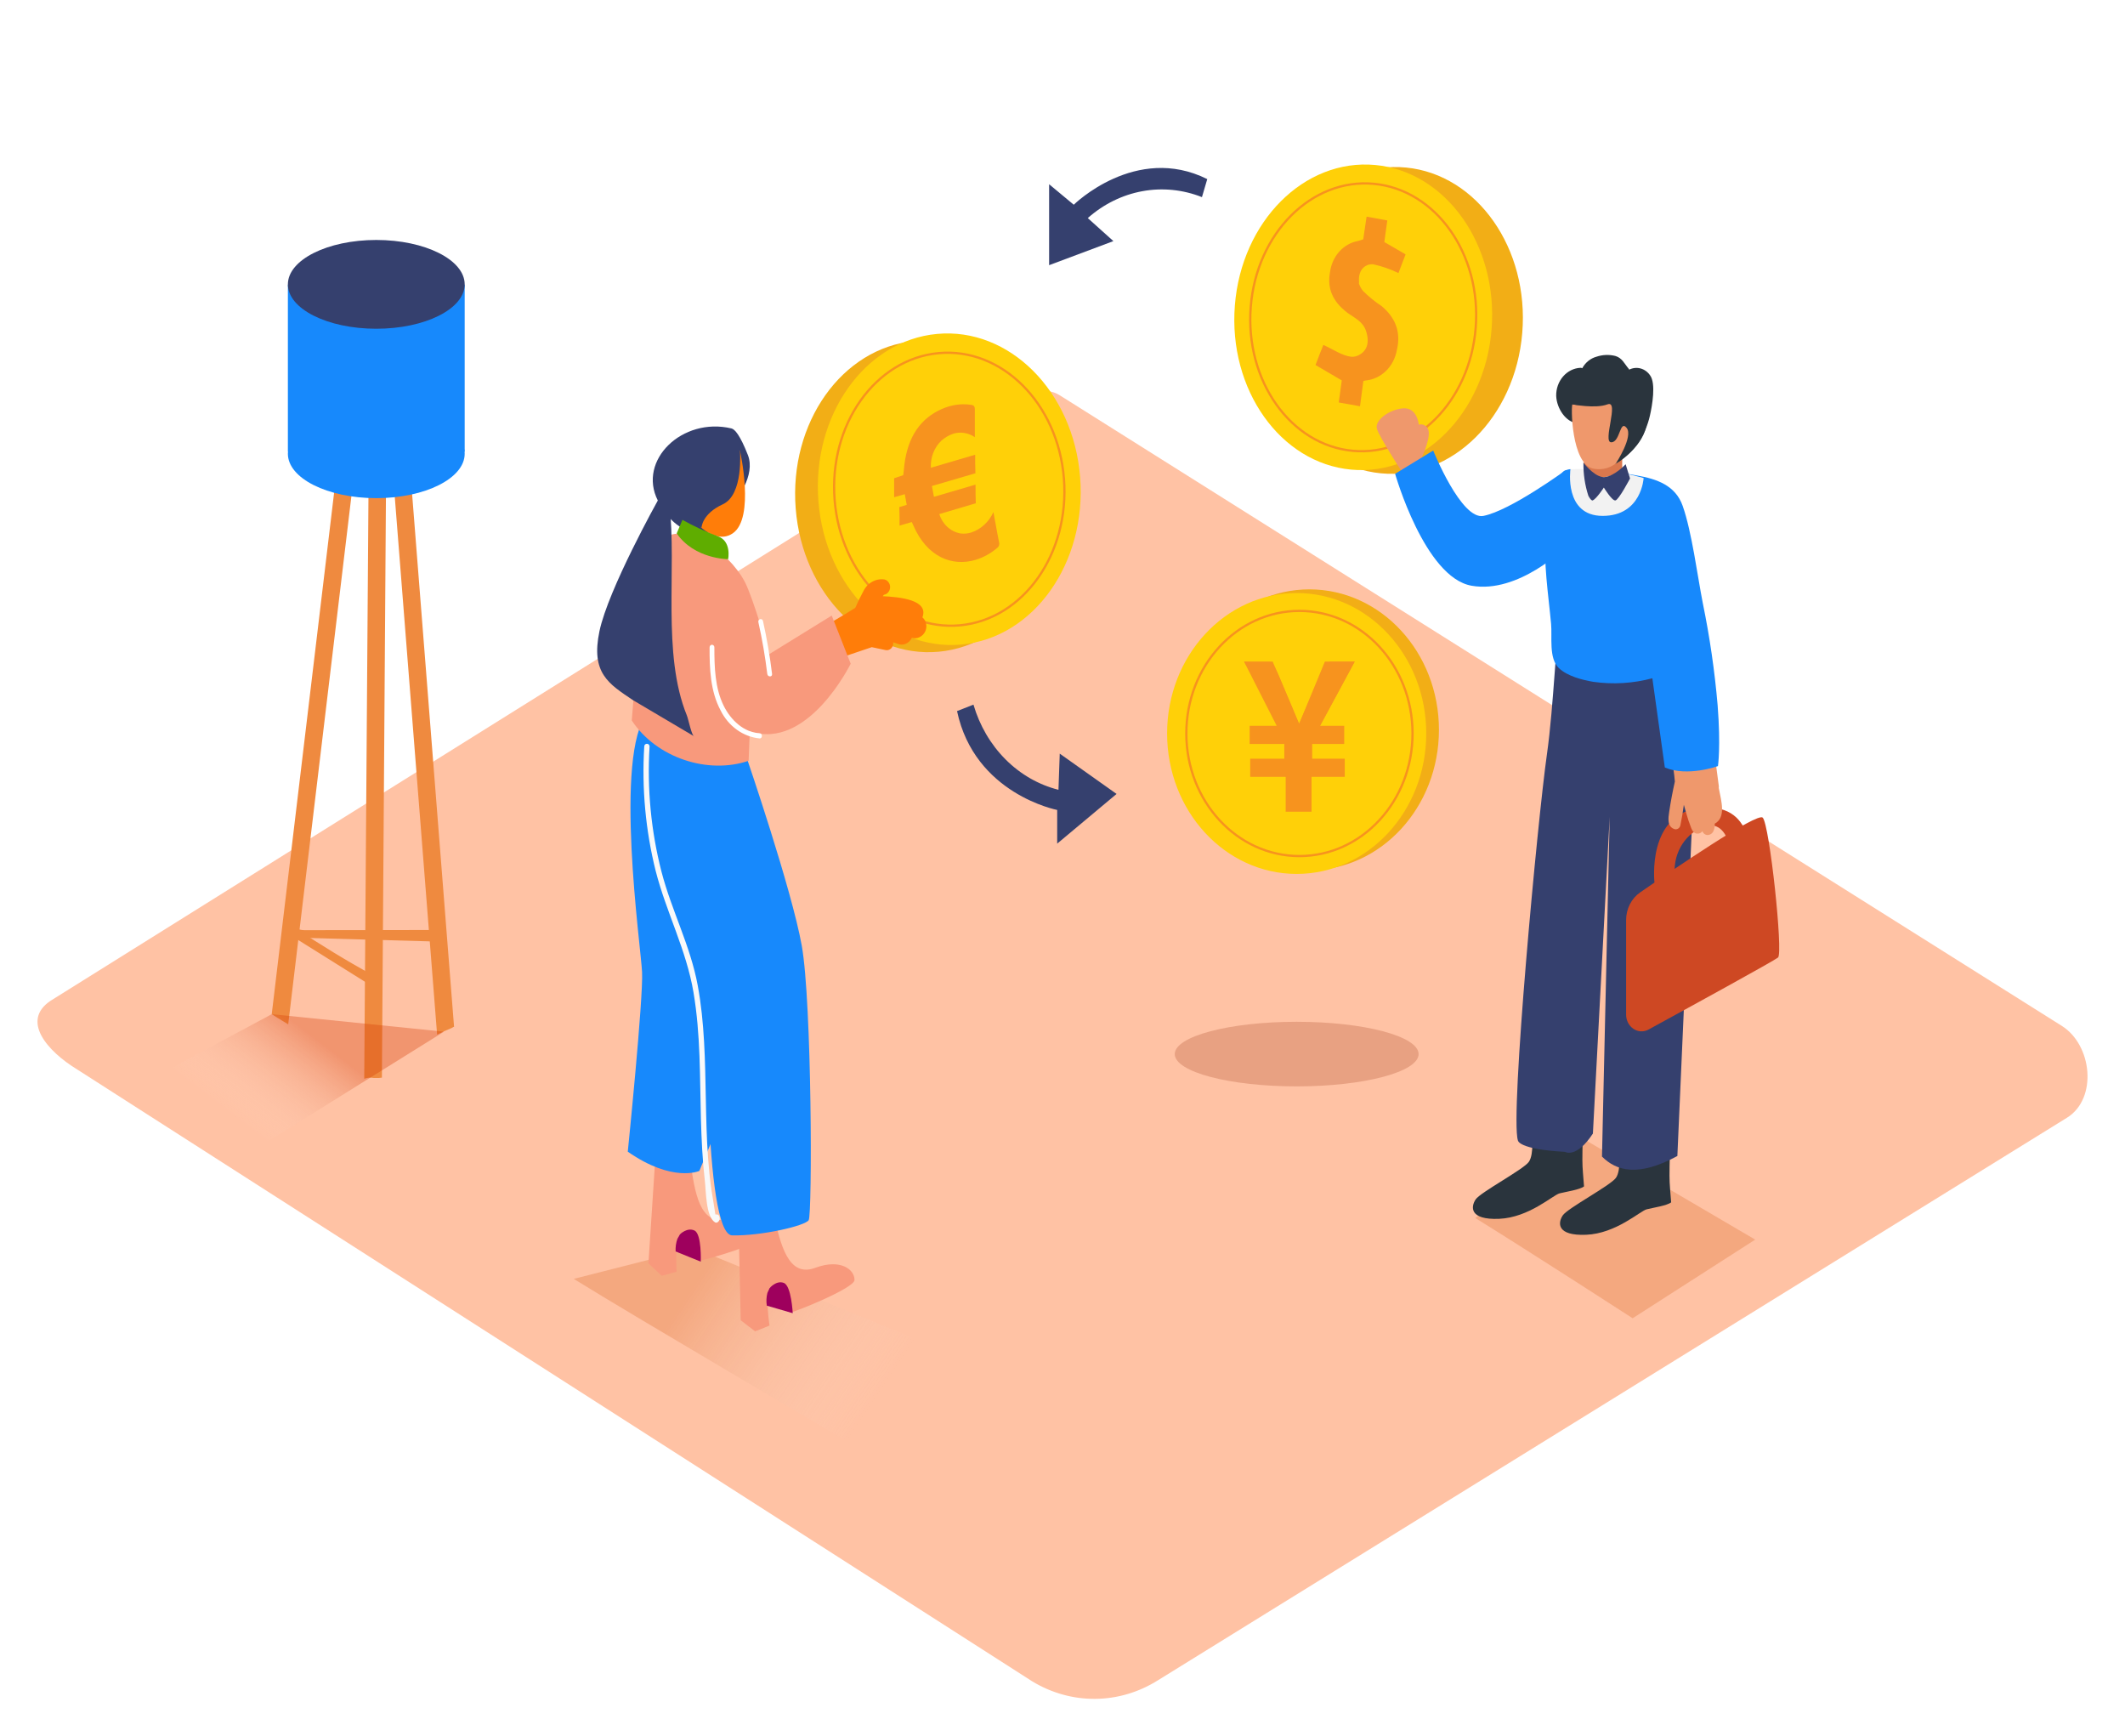 <svg width="955" height="780" viewBox="0 0 955 780" fill="none" xmlns="http://www.w3.org/2000/svg">
<g filter="url(#filter0_d)">
<g filter="url(#filter1_d)">
<path d="M463.844 744.454L34.762 469.584C21.106 461.279 9.383 447.618 22.705 438.692L453.339 169.618C459.809 165.271 469.621 162.425 476.187 166.565L926.613 449.973C940.269 458.562 942.728 482.572 929 491.188L520.475 743.962C511.891 749.378 502.152 752.273 492.22 752.359C482.287 752.445 472.506 749.72 463.844 744.454Z" fill="#FFC2A4"/>
</g>
<path opacity="0.32" d="M257.85 570.642L312.022 556.852L444.696 611.184L388.47 648.234C388.47 648.234 283.563 586.631 257.85 570.642Z" fill="url(#paint0_linear)"/>
<path opacity="0.32" d="M663.009 543.295L710.759 507.254L788.806 552.997L733.727 588.339C733.727 588.339 688.722 559.206 663.009 543.295Z" fill="url(#paint1_linear)"/>
<path d="M684.117 145.624C687.268 107.686 663.9 74.404 631.925 71.285C599.949 68.167 571.474 96.393 568.323 134.33C565.172 172.268 588.539 205.55 620.515 208.669C652.491 211.787 680.966 183.561 684.117 145.624Z" fill="#F2AE16"/>
<path d="M670.335 143.915C673.313 106.115 649.9 73.082 618.04 70.135C586.181 67.187 557.939 95.44 554.961 133.24C551.983 171.04 575.396 204.072 607.256 207.02C639.115 209.968 667.357 181.715 670.335 143.915Z" fill="#FFD008"/>
<path d="M663.198 143.254C665.809 110.124 645.292 81.173 617.374 78.59C589.456 76.007 564.708 100.77 562.097 133.9C559.487 167.03 580.003 195.982 607.922 198.565C635.84 201.148 660.588 176.384 663.198 143.254Z" stroke="#F7931E" stroke-width="1.015" stroke-miterlimit="10"/>
<path d="M614.16 93.345L623.472 95.053L622.135 104.755L631.685 110.292L628.485 118.7C624.824 116.916 620.987 115.588 617.049 114.742C616.433 114.697 615.814 114.75 615.211 114.897C615.378 114.897 609.911 115.725 610.818 123.332L610.508 122.659C610.886 124.177 611.59 125.578 612.561 126.747C615.14 129.309 617.947 131.589 620.941 133.551C626.623 138.364 629.846 144.625 627.769 153.292C627.119 156.944 625.378 160.262 622.815 162.735C620.252 165.209 617.01 166.7 613.587 166.979C613.282 167.012 612.983 167.099 612.704 167.237L611.2 178.544L601.65 176.836L603.011 166.927L591.217 160.019C592.577 156.5 593.604 153.628 594.726 150.989C599.286 153.033 603.25 155.905 607.428 156.319C608.623 156.366 609.809 156.071 610.866 155.465C616.93 152.205 614.041 144.832 613.492 143.642C613.207 143.078 612.88 142.542 612.513 142.037C610.46 139.295 607.165 137.95 604.563 135.776C599.453 131.533 596.206 126.074 597.758 118.105C598.229 114.665 599.693 111.475 601.941 108.993C604.188 106.511 607.104 104.864 610.269 104.289C611.033 104.108 611.797 103.824 612.656 103.539L614.16 93.345Z" fill="#F7931E"/>
<path d="M629.441 207.081C629.441 207.081 620.153 192.722 618.84 188.841C617.527 184.96 624.307 179.941 630.634 179.475C636.961 179.009 637.63 186.823 637.63 186.823C638.431 186.575 639.287 186.641 640.047 187.01C640.807 187.38 641.422 188.028 641.784 188.841C643.312 191.816 639.396 200.949 639.014 201.208L646.368 210.936L634.144 217.43L629.441 207.081Z" fill="#EF986C"/>
<path d="M711.141 517.112C711.141 511.446 711.379 505.754 711.427 500.088L688.412 504.978C688.412 504.978 689.558 514.628 687.051 518.095C684.544 521.562 665.348 531.704 663.176 534.938C661.003 538.172 660.215 544.2 673.681 543.657C687.146 543.114 697.914 532.972 700.874 532.221C703.835 531.471 709.947 530.591 711.881 529.091C711.618 525.081 711.117 521.07 711.141 517.112Z" fill="#2A343D"/>
<path d="M750.296 524.278C750.296 518.612 750.535 512.92 750.582 507.254L727.567 512.144C727.567 512.144 728.713 521.795 726.206 525.262C723.699 528.729 704.504 538.871 702.331 542.105C700.158 545.339 699.37 551.367 712.836 550.824C726.301 550.28 737.069 540.138 740.029 539.388C742.99 538.638 749.102 537.758 751.036 536.257C750.773 532.299 750.272 528.237 750.296 524.278Z" fill="#2A343D"/>
<path d="M739.743 280.947L728.068 283.25C728.168 281.665 728.168 280.074 728.068 278.489C725.681 278.334 723.293 278.101 720.762 277.765C713.934 276.859 708.323 269.434 701.925 266.691C699.179 281.025 698.415 312.331 695.192 335.047C691.086 363.817 678.599 497.423 682.156 508.393C682.156 508.393 682.013 512.403 703.31 513.567C703.31 513.567 708.395 516.724 715.868 505.34L723.412 363.041L719.951 515.689C726.373 522.079 736.066 525.055 753.829 515.43L762.376 322.059L739.743 280.947Z" fill="#35406E"/>
<path d="M722.338 271.918C724.2 272.142 726.071 272.314 727.949 272.435C726.492 245.321 718.709 184.753 702.044 266.717C708.537 269.521 715.375 271.273 722.338 271.918Z" fill="#35406E"/>
<path d="M752.755 390C752.169 385.37 753.046 380.661 755.244 376.64C757.442 372.618 760.831 369.522 764.859 367.853C779.184 361.566 778.993 388.37 778.993 388.37L786.156 385.291C786.156 385.291 790.382 356.987 765.05 358.953C739.719 360.919 743.563 392.768 743.563 392.768L752.755 390Z" fill="#CE4823"/>
<path d="M772.619 350.958L772.428 349.975C772.49 349.651 772.49 349.316 772.428 348.992L769.3 325.319C769.276 324.958 769.151 324.614 768.942 324.332C768.733 324.051 768.45 323.844 768.13 323.74C768.048 322.315 767.832 320.902 767.486 319.523C766.69 318.613 765.645 318.005 764.505 317.791C763.365 317.576 762.191 317.767 761.159 318.333C760.085 317.065 757.769 316.884 757.482 319.032C757.116 321.602 756.774 324.189 756.456 326.793L756.265 325.965C756.205 325.693 756.096 325.436 755.945 325.21C755.793 324.984 755.601 324.792 755.381 324.646C754.856 322.731 754.426 320.791 754.02 318.876C753.376 316.004 749.245 317.22 749.914 320.092C750.121 321.058 750.344 322.024 750.582 322.99C749.078 322.524 747.216 323.689 747.932 325.577C750.484 332.48 752.093 339.749 752.707 347.155C751.704 351.657 750.821 356.21 750.153 360.79C749.723 363.61 749.174 367.465 752.54 368.552C753.085 368.711 753.665 368.633 754.156 368.332C754.648 368.032 755.01 367.535 755.166 366.948C755.803 363.86 756.328 360.755 756.742 357.633C757.06 358.789 757.387 359.936 757.721 361.074C758.38 363.506 759.178 365.89 760.108 368.215C760.658 369.483 761.422 370.621 762.878 370.57C763.298 370.597 763.718 370.512 764.101 370.322C764.484 370.133 764.818 369.845 765.074 369.483C765.315 370.138 765.779 370.667 766.37 370.961C766.962 371.255 767.635 371.291 768.25 371.061C770.136 370.466 770.637 368.319 770.637 366.094C775.794 363.325 773.55 355.874 772.619 350.958Z" fill="#EF986C"/>
<path d="M771.926 312.9C770.598 297.481 768.373 282.169 765.265 267.054C762.878 254.971 760.323 234.868 756.193 223.251C752.994 214.222 744.781 211.195 735.445 209.617C726.028 207.811 716.478 206.945 706.915 207.029C706.524 207.048 706.133 206.978 705.769 206.822C705.029 206.822 704.265 207.107 703.548 207.314C700.707 208.09 697.89 217.068 697.078 219.707C695.714 224.76 694.913 229.971 694.691 235.23C693.569 249.124 695.813 262.578 697.078 276.316C697.628 282.163 695.932 291.839 700.588 296.212C704.456 299.86 711.141 301.542 716.059 302.37C724.916 303.624 733.911 303.08 742.584 300.765L748.195 340.868C758.437 345.189 772.07 340.221 772.07 340.221C772.07 340.221 773.383 331.735 771.926 312.9Z" fill="#1789FC"/>
<path d="M730.79 409.456C730.787 406.977 731.361 404.537 732.458 402.362C733.556 400.187 735.142 398.347 737.069 397.012C752.23 386.533 789.594 361.023 792.172 363.377C795.276 366.456 801.436 424.307 799.072 426.248C797.282 427.722 759.44 448.472 740.865 458.614C739.806 459.193 738.627 459.468 737.442 459.413C736.256 459.359 735.103 458.976 734.093 458.301C733.083 457.627 732.249 456.683 731.671 455.56C731.093 454.438 730.789 453.173 730.79 451.887V409.456Z" fill="#CE4823"/>
<path d="M705.769 206.848C705.769 206.848 702.761 227.805 720.261 227.805C737.761 227.805 738.669 210.807 738.669 210.807C727.951 207.687 716.857 206.352 705.769 206.848Z" fill="#F2F2F2"/>
<path d="M703.525 207.34C703.525 207.34 678.742 225.451 666.685 227.805C656.73 229.823 644.1 198.44 644.1 198.44L626.981 208.892C626.981 208.892 640.208 255.463 661.337 259.188C682.467 262.914 703.62 241.88 703.62 241.88" fill="#1789FC"/>
<path d="M729.095 201.932C728.952 202.45 729.095 208.608 729.095 208.608L721.192 210.367H713.075L711.571 203.899" fill="#DB784D"/>
<path d="M730.575 204.597C730.575 204.597 725.633 209.953 721.168 210.367C717.396 210.729 712.86 205.529 711.618 203.899C711.531 208.97 712.283 214.017 713.839 218.801C714.579 220.173 715.295 221.052 715.796 220.845C717.515 220.095 720.786 215.076 720.786 215.076C720.786 215.076 724.439 221.078 725.967 220.871C727.495 220.664 732.557 210.988 732.557 210.988L730.575 204.597Z" fill="#35406E"/>
<path d="M741.581 164.676C740.534 163.137 739.027 162.038 737.316 161.566C735.606 161.095 733.798 161.279 732.198 162.089C732.132 161.937 732.043 161.797 731.936 161.675C729.954 159.346 729.047 156.888 725.991 155.957C723.165 155.239 720.214 155.355 717.444 156.293C714.77 157.034 712.477 158.895 711.069 161.468C710.841 161.314 710.573 161.242 710.305 161.261C707.318 161.402 704.501 162.806 702.457 165.17C700.413 167.535 699.305 170.673 699.37 173.913C699.609 179.501 703.692 185.788 708.92 186.176C711.481 187.168 714.208 187.556 716.918 187.315C717.501 187.273 718.063 187.061 718.544 186.702C719.025 186.344 719.408 185.851 719.652 185.276C719.896 184.702 719.993 184.066 719.932 183.437C719.871 182.807 719.655 182.207 719.306 181.7L719.688 181.441L719.998 181.571C720.427 182.122 721.032 182.477 721.692 182.563C722.353 182.65 723.019 182.461 723.556 182.037L724.009 181.752C724.67 181.579 725.31 181.327 725.919 181.002L726.659 181.286L726.421 182.114C726.243 182.814 726.282 183.557 726.532 184.23C726.783 184.904 727.23 185.469 727.805 185.84C728.376 186.123 728.993 186.281 729.62 186.306C728.208 188.509 726.355 190.34 724.2 191.661C721.288 193.265 722.935 197.482 725.609 197.715C724.32 198.75 724.821 205.192 726.325 204.261C730.1 202.005 733.4 198.92 736.015 195.205C738.629 191.49 740.5 187.226 741.51 182.683C742.512 178.259 744.255 168.35 741.581 164.676Z" fill="#2A343D"/>
<path d="M706.7 177.69C705.96 177.535 705.936 204.804 716.25 206.615C729.238 208.892 734.132 192.153 734.132 192.153C734.132 192.153 736.042 179.76 727.925 175.62C719.807 171.48 716.035 179.501 706.7 177.69Z" fill="#EF986C"/>
<path d="M706.7 177.69C706.7 177.69 716.942 179.76 722.434 177.69C727.925 175.62 720.046 194.74 724.105 194.74C728.164 194.74 727.925 184.391 731.029 188.272C734.132 192.153 726.254 204.132 726.254 204.132C726.254 204.132 737.308 198.103 739.839 187.78C742.369 177.457 730.289 167.626 718.518 168.66C706.748 169.695 706.7 177.69 706.7 177.69Z" fill="#2A343D"/>
<path d="M421.898 288.842C454.375 285.838 478.242 252.159 475.205 213.619C472.169 175.078 443.379 146.271 410.902 149.276C378.425 152.281 354.559 185.96 357.595 224.5C360.632 263.04 389.421 291.847 421.898 288.842Z" fill="#F2AE16"/>
<path d="M432.112 285.609C464.589 282.604 488.456 248.926 485.419 210.385C482.383 171.845 453.594 143.038 421.116 146.043C388.639 149.048 364.773 182.727 367.809 221.267C370.846 259.807 399.635 288.614 432.112 285.609Z" fill="#FFD008"/>
<path d="M431.432 276.973C459.889 274.341 480.801 244.83 478.14 211.059C475.48 177.288 450.254 152.046 421.797 154.679C393.34 157.312 372.428 186.823 375.089 220.594C377.749 254.364 402.975 279.606 431.432 276.973Z" stroke="#F7931E" stroke-width="1.015" stroke-miterlimit="10"/>
<path d="M423.113 193.964C421.509 195.469 420.245 197.352 419.418 199.469C418.59 201.586 418.221 203.88 418.338 206.175L438.25 200.328C438.25 203.174 438.25 205.839 438.369 208.659L418.815 214.377L419.723 219.241L438.417 213.756C438.417 216.628 438.417 219.345 438.536 222.139L422.11 227.003C422.831 229.25 424.099 231.245 425.78 232.775C427.461 234.305 429.493 235.315 431.66 235.696C433.261 235.909 434.886 235.768 436.435 235.282C438.598 234.578 440.605 233.399 442.33 231.819C444.055 230.239 445.461 228.291 446.463 226.097L447.441 231.427C447.943 234.014 448.396 236.886 448.969 239.577C449.128 240.039 449.139 240.545 449 241.014C448.862 241.483 448.582 241.888 448.205 242.164C445.276 244.668 441.916 246.515 438.321 247.597C427.912 250.65 416.595 246.33 410.459 232.074L409.767 230.573L404.275 232.177C404.275 229.383 404.275 226.667 404.156 223.846L407.498 222.863L406.615 218.051L401.84 219.422C401.84 216.525 401.84 213.782 401.84 210.884C403.296 210.444 405.779 209.565 405.899 209.513C406.018 209.461 406.257 206.253 406.472 204.571C408.064 192.204 413.698 183.925 423.375 179.734C424.373 179.299 425.394 178.927 426.431 178.621C429.672 177.663 433.057 177.417 436.387 177.897C437.629 178.052 438.154 178.518 438.106 180.277C438.106 184.287 438.106 188.323 438.106 192.437C436.7 191.476 435.127 190.838 433.485 190.562C431.842 190.286 430.165 190.378 428.556 190.833C426.572 191.486 424.724 192.549 423.113 193.964Z" fill="#F7931E"/>
<path d="M366.147 279.886C372.307 276.437 378.379 272.858 384.364 269.149C385.424 266.661 386.604 264.235 387.897 261.879C388.761 259.997 390.146 258.454 391.858 257.466C393.57 256.478 395.524 256.095 397.447 256.368C398.192 256.534 398.859 256.981 399.33 257.629C399.801 258.276 400.045 259.084 400.019 259.908C399.993 260.732 399.699 261.519 399.189 262.131C398.679 262.743 397.986 263.139 397.232 263.25L396.731 263.897C404.156 264.259 417.55 265.45 414.542 273.392C414.81 273.626 415.057 273.886 415.282 274.169C416.028 275.183 416.395 276.464 416.311 277.757C416.227 279.051 415.698 280.263 414.828 281.154C414.167 281.842 413.357 282.337 412.472 282.595C411.587 282.853 410.657 282.865 409.767 282.629C409.18 283.877 408.179 284.837 406.966 285.317C405.752 285.797 404.415 285.761 403.225 285.216L401.41 284.621C401.471 285.12 401.42 285.627 401.262 286.1C401.103 286.573 400.842 286.997 400.5 287.337C400.158 287.677 399.745 287.923 399.297 288.054C398.849 288.185 398.378 288.196 397.925 288.088L391.789 286.794C377.87 291.607 370.946 293.34 365.693 297.143C363.521 298.748 365.693 299.343 365.693 297.143C365.448 296.802 365.271 296.41 365.171 295.991C365.072 295.573 365.053 295.136 365.116 294.709C365.179 294.283 365.321 293.874 365.536 293.51C365.75 293.145 366.031 292.832 366.362 292.59L366.959 292.124C366.629 291.863 366.352 291.531 366.146 291.149C365.94 290.766 365.809 290.342 365.762 289.902C365.715 289.462 365.753 289.016 365.872 288.593C365.992 288.169 366.191 287.777 366.457 287.441C366.696 287.105 366.959 286.82 367.198 286.51C366.538 286.369 365.933 286.015 365.463 285.493C364.993 284.972 364.681 284.308 364.567 283.59C364.453 282.872 364.543 282.133 364.825 281.472C365.107 280.811 365.568 280.258 366.147 279.886Z" fill="#FF7D09"/>
<path d="M294.809 511.756L291.418 563.656L297.411 569.271L304.072 567.408C304.072 567.408 303.213 553.67 305.552 550.668C307.892 547.667 311.879 562.57 314.147 562.492C316.415 562.415 343.561 554.549 343.967 550.953C344.492 546.167 338.38 540.604 326.873 543.709C314.41 546.995 312.237 531.781 310.16 517.189" fill="#F8997C"/>
<path d="M314.291 522.131C314.291 522.131 302.353 527.564 282.131 513.49C282.131 513.49 289.15 444.643 288.553 432.767C287.956 420.892 275.732 335.305 290.941 316.341C306.149 297.376 333.104 479.002 331.815 480.011" fill="#1789FC"/>
<path d="M304.43 552.661L305.552 550.643C305.552 550.643 308.871 547.305 312.142 548.935C315.413 550.565 314.935 562.906 314.935 562.906L303.642 558.327C303.524 556.399 303.793 554.466 304.43 552.661Z" fill="#9E005D"/>
<path d="M331.719 537.215L332.889 589.245L339.359 594.212L345.829 591.625C345.829 591.625 343.776 578.042 345.829 574.808C347.883 571.574 353.183 586.01 355.379 585.7C357.576 585.39 384.029 574.782 384.029 571.134C384.029 566.296 377.583 561.483 366.386 565.675C354.257 570.202 350.772 555.326 347.525 540.992" fill="#F8997C"/>
<path d="M344.874 576.955L345.829 574.833C345.829 574.833 348.838 571.16 352.252 572.453C355.666 573.747 356.263 586.062 356.263 586.062L344.612 582.673C344.317 580.769 344.407 578.818 344.874 576.955Z" fill="#9E005D"/>
<path d="M335.659 336.754C335.659 336.754 355.761 395.459 360.322 420.918C364.882 446.376 365.097 541.717 363.425 544.278C361.754 546.839 342.272 551.341 329.093 551.108C315.914 550.876 317.729 438.382 317.729 438.382C317.729 438.382 281.916 339.859 291.466 329.044C301.016 318.23 335.659 336.754 335.659 336.754Z" fill="#1789FC"/>
<path d="M336.446 337.841C318.206 344.076 295.047 336.599 283.922 319.73C286.023 291.943 290.439 245.993 297.005 239.111C306.555 229.15 327.135 243.303 334.608 257.222C338.452 264.389 345.71 289.925 345.71 289.925L373.787 272.59L382.31 294.22C382.31 294.22 363.067 333.52 336.948 324.568L336.446 337.841Z" fill="#F8997C"/>
<path d="M318.898 286.872C318.898 286.563 319.012 286.267 319.213 286.049C319.415 285.83 319.688 285.708 319.973 285.708C320.258 285.708 320.531 285.83 320.732 286.049C320.934 286.267 321.047 286.563 321.047 286.872C321.047 295.695 321.286 305.138 325.225 313.107C328.448 319.627 334.298 325.086 341.365 325.474C342.75 325.474 342.75 327.88 341.365 327.802C337.702 327.432 334.182 326.082 331.119 323.874C328.056 321.666 325.547 318.668 323.817 315.151C319.256 306.639 318.851 296.419 318.898 286.872Z" fill="white"/>
<path d="M328.711 188.505C330.191 188.841 332.555 191.402 336.112 200.458C339.67 209.513 331.146 221.156 327.446 223.51C323.745 225.865 318.373 235.386 318.373 235.386C318.373 235.386 304.764 238.956 295.62 220.871C286.476 202.786 306.627 183.278 328.711 188.505Z" fill="#35406E"/>
<path d="M332.555 198.543C332.555 198.543 339.407 228.736 329.308 235.644C319.209 242.552 305.552 224.235 304.239 216.913C302.926 209.591 310.375 193.808 332.555 198.543Z" fill="#FF7D09"/>
<path d="M332.555 198.543C332.555 198.543 334.25 218.284 324.819 222.605C315.389 226.925 315.269 233.135 315.269 233.135C315.269 233.135 298.032 223.148 296.169 214.3C294.307 205.451 319.376 190.781 332.555 198.543Z" fill="#35406E"/>
<path d="M300.825 222.294C304.263 251.866 297.363 289.744 308.704 317.531C309.396 319.239 310.9 326.949 312.07 326.923L284.542 310.649C273.512 303.249 265.442 298.463 269.406 279.602C273.369 260.741 295.668 220.819 295.668 220.819L300.825 222.294Z" fill="#35406E"/>
<path d="M342.893 275.022C344.642 282.873 346.005 290.818 346.975 298.825C347.166 300.3 344.994 300.3 344.827 298.825C343.873 290.992 342.534 283.219 340.816 275.54C340.481 274.169 342.558 273.574 342.893 275.022Z" fill="white"/>
<path d="M304.12 235.67L306.698 229.59C311.786 232.428 317.052 234.874 322.456 236.912C328.926 239.059 327.231 247.261 327.231 247.261C327.231 247.261 312.07 247.261 304.12 235.67Z" fill="#5FAD00"/>
<path d="M588.447 387.025C620.607 387.025 646.678 358.772 646.678 323.922C646.678 289.071 620.607 260.818 588.447 260.818C556.287 260.818 530.216 289.071 530.216 323.922C530.216 358.772 556.287 387.025 588.447 387.025Z" fill="#F2AE16"/>
<path d="M582.741 388.681C614.901 388.681 640.972 360.428 640.972 325.577C640.972 290.726 614.901 262.474 582.741 262.474C550.581 262.474 524.51 290.726 524.51 325.577C524.51 360.428 550.581 388.681 582.741 388.681Z" fill="#FFD008"/>
<path d="M603.536 330.027C604.205 324.491 604.205 324.491 593.174 322.266L608.813 293.263H597.663C595.657 294.401 594.464 297.014 592.172 302.163C589.45 308.295 586.776 314.452 583.815 321.231C580.95 314.426 578.467 308.295 575.913 302.421C573.764 297.247 572.594 294.66 570.756 293.418H559.153C564.142 303.172 569.18 313.184 573.74 322.085C570.541 326.043 561.803 319.058 562.853 330.131H577.178V337.22H563.14L562.185 340.144C564.572 347.517 572.666 341.437 577.799 344.982V360.738H589.426V344.206C604.181 342.834 604.181 342.834 603.345 337.091H589.713V330.027H603.536Z" fill="#F7931E"/>
<path d="M604.348 336.91H561.85V345.06H604.348V336.91Z" fill="#F7931E"/>
<path d="M604.109 322.136H561.612V330.286H604.109V322.136Z" fill="#F7931E"/>
<path d="M559.033 293.263H571.95L583.839 321.257L595.419 293.263H608.836L593.174 322.214L582.86 327.078L559.033 293.263Z" fill="#F7931E"/>
<path d="M583.983 380.66C612.055 380.66 634.812 355.999 634.812 325.577C634.812 295.156 612.055 270.495 583.983 270.495C555.91 270.495 533.153 295.156 533.153 325.577C533.153 355.999 555.91 380.66 583.983 380.66Z" stroke="#F7931E" stroke-width="1.015" stroke-miterlimit="10"/>
<path d="M582.741 484.15C613.002 484.15 637.534 477.652 637.534 469.636C637.534 461.62 613.002 455.121 582.741 455.121C552.48 455.121 527.948 461.62 527.948 469.636C527.948 477.652 552.48 484.15 582.741 484.15Z" fill="#E8A182"/>
<path d="M542.559 76.476L540.172 84.575C531.602 81.18 522.363 80.263 513.366 81.914C504.37 83.565 495.925 87.728 488.864 93.992L500.372 104.341L471.483 115.156V78.779L482.561 87.99C482.561 87.99 510.448 60.461 542.559 76.476Z" fill="#35406E"/>
<path d="M430.108 315.513L437.486 312.615C440.239 322.039 445.209 330.523 451.907 337.233C458.605 343.942 466.8 348.646 475.686 350.881L476.259 334.633L501.805 352.744L475.113 375.072V359.936C475.113 359.936 438.011 352.847 430.108 315.513Z" fill="#35406E"/>
<path d="M136.899 413.958C135.557 413.964 134.229 413.655 133.008 413.052L132.411 417.296L195.489 419.055V413.88L136.899 413.958Z" fill="#EF8A3F"/>
<path d="M132.984 413.285L132.411 417.373L167.244 439.158V433.983C155.498 427.619 144.181 420.53 132.984 413.285Z" fill="#EF8A3F"/>
<path d="M168.152 118.519C166.09 118.9 163.97 118.574 162.087 117.588L122.121 451.706C124.508 453.31 127.063 454.733 129.522 456.26L169.966 118.338L168.152 118.519Z" fill="#EF8A3F"/>
<path d="M177.344 118.131C175.891 118.303 174.426 118.303 172.974 118.131C171.805 118.131 170.587 118.131 169.465 118.312L196.444 460.917C198.518 459.818 200.646 458.842 202.818 457.993L203.869 457.398H204.06L177.344 118.131Z" fill="#EF8A3F"/>
<path d="M172.974 118.157C171.377 118.164 169.782 118.285 168.199 118.519C167.572 118.573 166.941 118.573 166.313 118.519L163.687 480.735C165.042 480.217 166.499 480.092 167.913 480.373H170.3L171.637 480.218L174.144 118.338L172.974 118.157Z" fill="#EF8A3F"/>
<path d="M129.379 123.927V198.776C129.379 198.776 208.835 201.363 208.835 198.776V123.927" fill="#1789FC"/>
<path d="M169.107 143.719C191.048 143.719 208.835 134.788 208.835 123.771C208.835 112.755 191.048 103.824 169.107 103.824C147.165 103.824 129.379 112.755 129.379 123.771C129.379 134.788 147.165 143.719 169.107 143.719Z" fill="#35406E"/>
<path d="M169.107 219.836C191.048 219.836 208.835 210.905 208.835 199.889C208.835 188.872 191.048 179.941 169.107 179.941C147.165 179.941 129.379 188.872 129.379 199.889C129.379 210.905 147.165 219.836 169.107 219.836Z" fill="#1789FC"/>
<path opacity="0.32" d="M199.523 459.571L108.106 516.543L59.401 485.366L122.121 451.706" fill="url(#paint2_linear)"/>
<path d="M323.291 542.648C323.22 542.377 323.07 542.137 322.864 541.965C322.658 541.792 322.406 541.696 322.145 541.691H321.763H321.501C320.976 538.043 319.877 531.652 319.734 530.695C319.018 525.883 318.564 521.018 318.206 516.18C317.561 507.332 317.37 498.432 317.203 489.557C316.869 472.611 316.654 455.509 313.574 438.821C310.28 420.969 301.828 405.187 297.291 387.723C292.585 369.428 290.768 350.402 291.92 331.45C291.92 329.795 289.532 329.795 289.532 331.45C288.385 350.285 290.128 369.196 294.689 387.413C299.464 406.015 308.441 422.806 311.664 441.9C314.887 460.994 314.482 479.933 315.007 498.975C315.269 508.212 315.699 517.448 316.774 526.633C317.323 531.264 317.179 542.57 321.286 545.209C321.516 545.351 321.783 545.408 322.046 545.371C322.309 545.333 322.553 545.204 322.742 545.002C323.067 544.736 323.299 544.358 323.399 543.93C323.499 543.502 323.461 543.05 323.291 542.648Z" fill="#F9F9F9"/>
</g>
<defs>
<filter id="filter0_d" x="-4" y="0" width="963" height="788" filterUnits="userSpaceOnUse" color-interpolation-filters="sRGB">
<feFlood flood-opacity="0" result="BackgroundImageFix"/>
<feColorMatrix in="SourceAlpha" type="matrix" values="0 0 0 0 0 0 0 0 0 0 0 0 0 0 0 0 0 0 127 0"/>
<feOffset dy="4"/>
<feGaussianBlur stdDeviation="2"/>
<feColorMatrix type="matrix" values="0 0 0 0 0 0 0 0 0 0 0 0 0 0 0 0 0 0 0.25 0"/>
<feBlend mode="normal" in2="BackgroundImageFix" result="effect1_dropShadow"/>
<feBlend mode="normal" in="SourceGraphic" in2="effect1_dropShadow" result="shape"/>
</filter>
<filter id="filter1_d" x="12.847" y="164.549" width="929.308" height="598.812" filterUnits="userSpaceOnUse" color-interpolation-filters="sRGB">
<feFlood flood-opacity="0" result="BackgroundImageFix"/>
<feColorMatrix in="SourceAlpha" type="matrix" values="0 0 0 0 0 0 0 0 0 0 0 0 0 0 0 0 0 0 127 0"/>
<feOffset dy="7"/>
<feGaussianBlur stdDeviation="2"/>
<feColorMatrix type="matrix" values="0 0 0 0 0 0 0 0 0 0 0 0 0 0 0 0 0 0 0.2 0"/>
<feBlend mode="normal" in2="BackgroundImageFix" result="effect1_dropShadow"/>
<feBlend mode="normal" in="SourceGraphic" in2="effect1_dropShadow" result="shape"/>
</filter>
<linearGradient id="paint0_linear" x1="394.63" y1="624.819" x2="314.054" y2="571.078" gradientUnits="userSpaceOnUse">
<stop offset="0.01" stop-color="#F2F2F2" stop-opacity="0"/>
<stop offset="1" stop-color="#DD6F31"/>
</linearGradient>
<linearGradient id="paint1_linear" x1="40323.1" y1="18285.9" x2="38642.6" y2="16401.1" gradientUnits="userSpaceOnUse">
<stop offset="0.01" stop-color="#F2F2F2" stop-opacity="0"/>
<stop offset="1" stop-color="#DD6F31"/>
</linearGradient>
<linearGradient id="paint2_linear" x1="110.207" y1="502.132" x2="140.902" y2="461.869" gradientUnits="userSpaceOnUse">
<stop stop-color="white" stop-opacity="0"/>
<stop offset="1" stop-color="#D43500"/>
</linearGradient>
</defs>
</svg>
